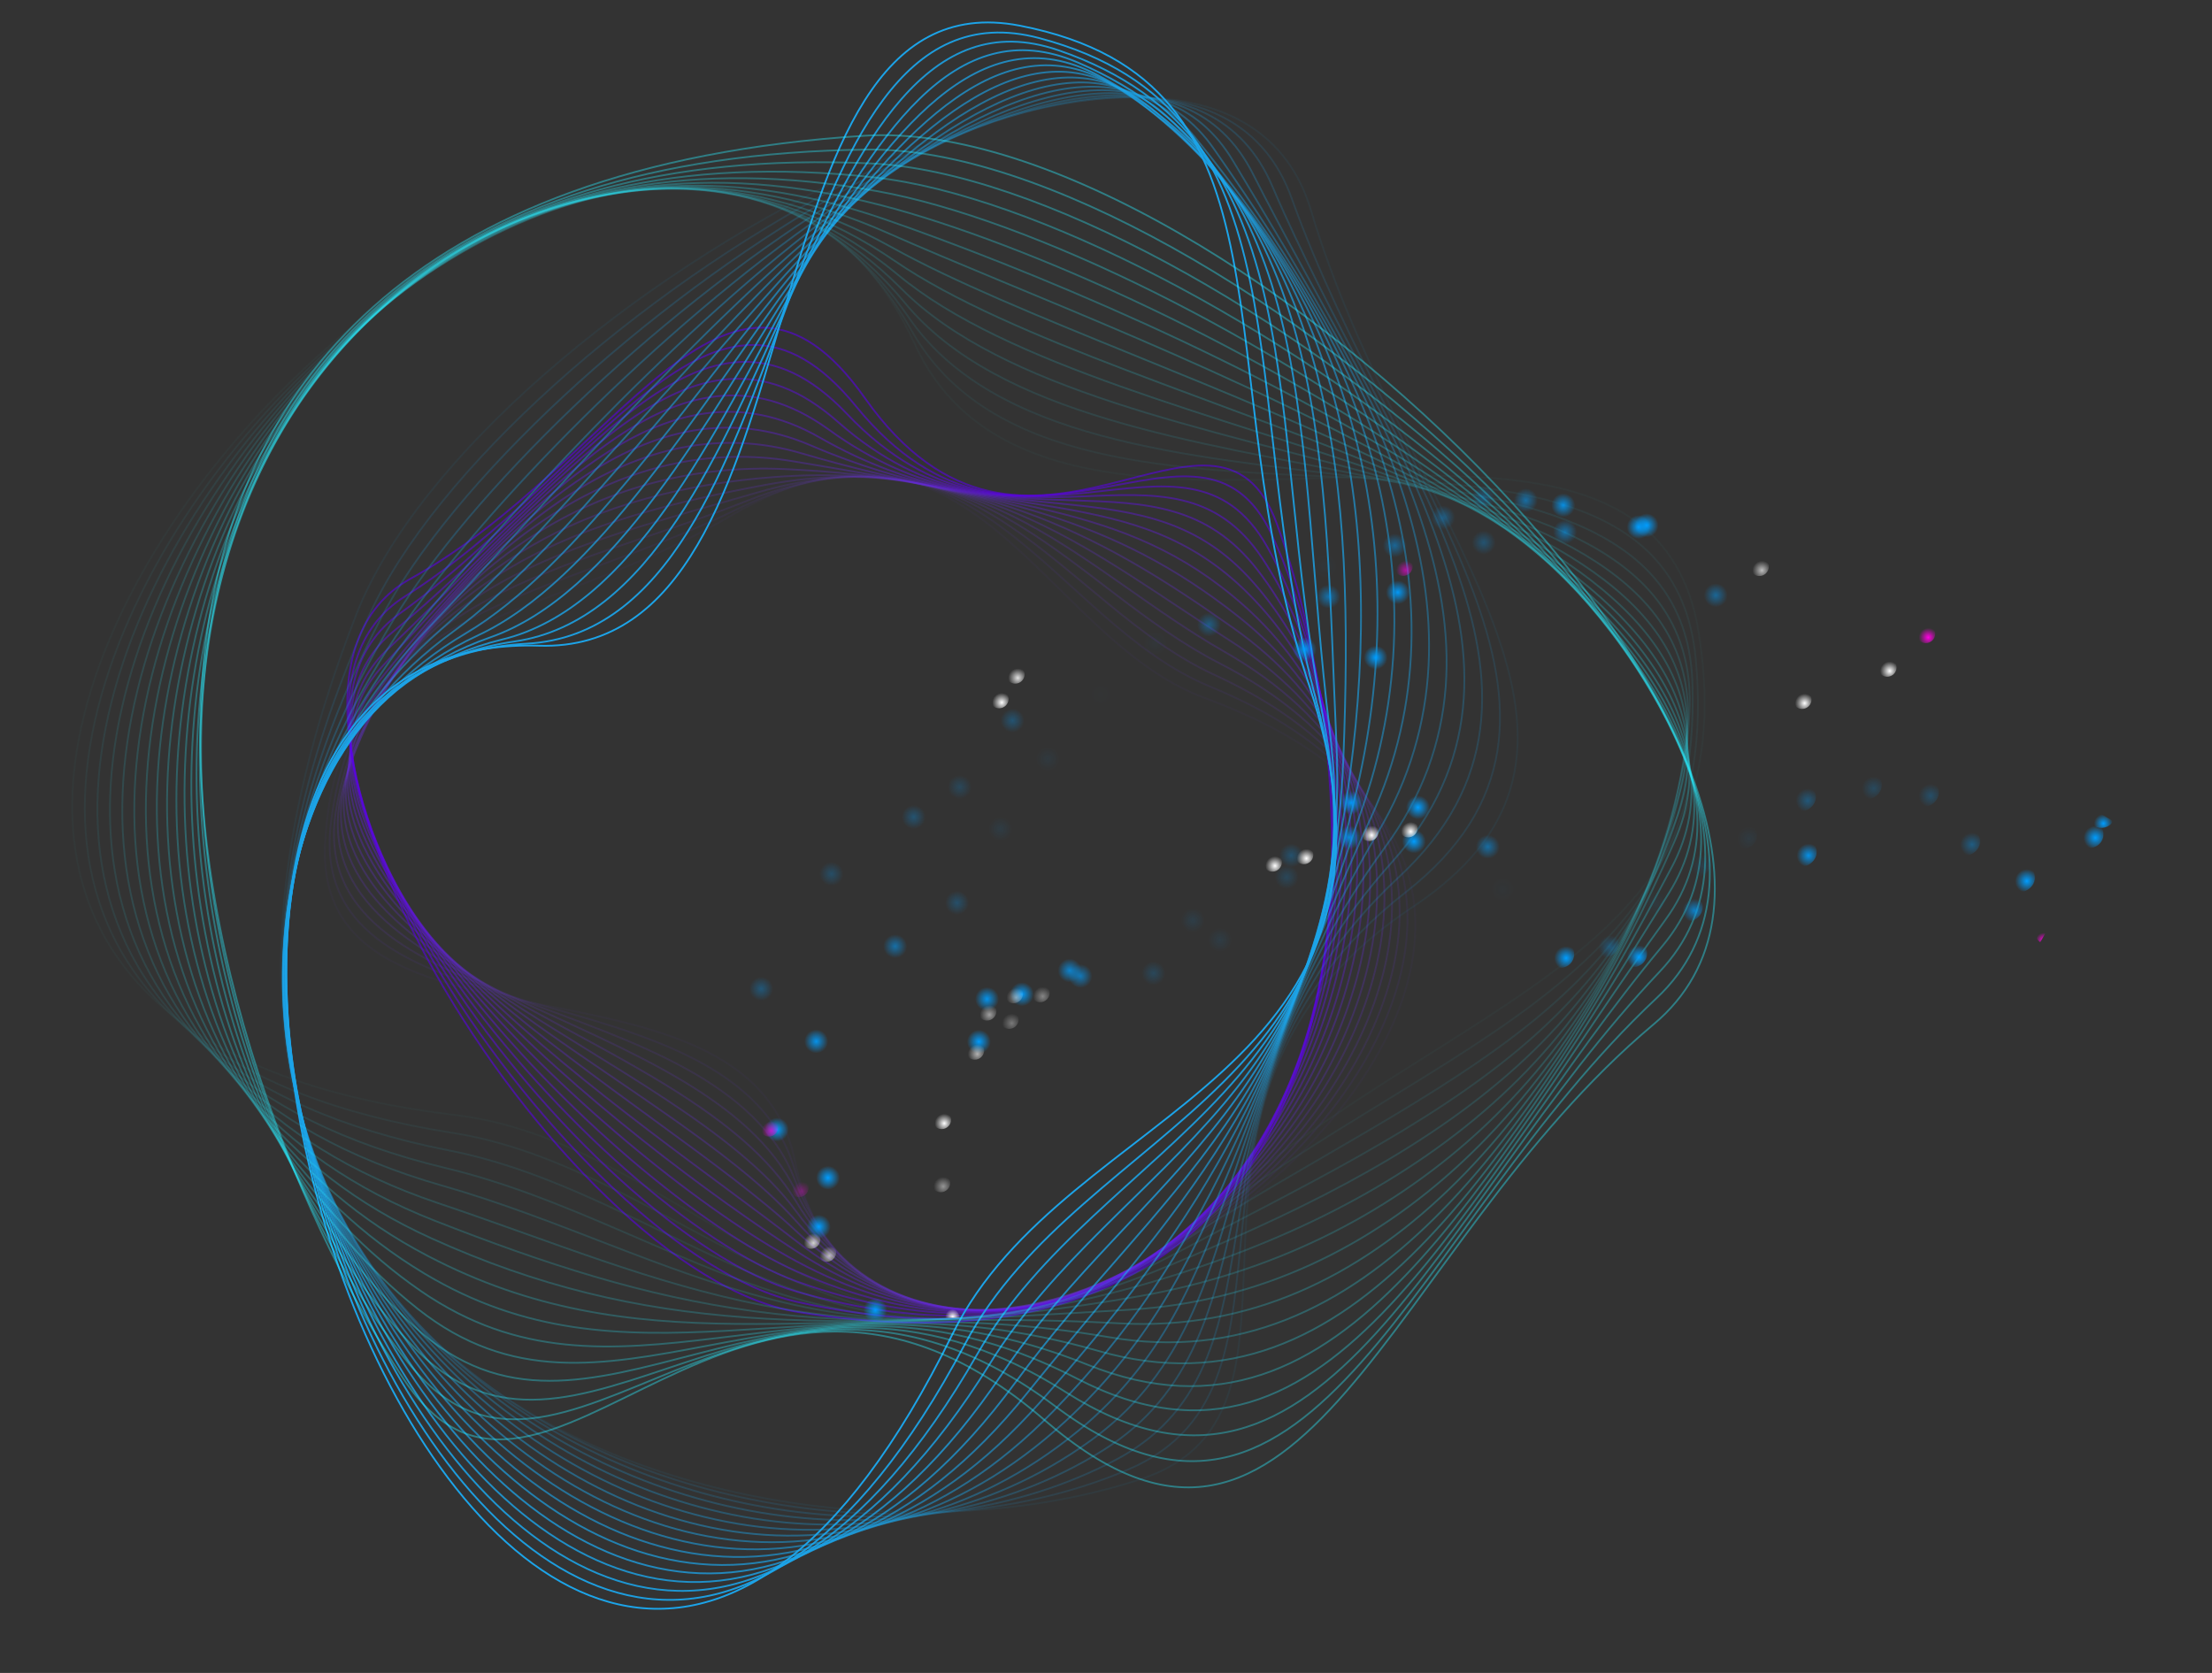 <?xml version="1.0" encoding="utf-8"?>
<!-- Generator: Adobe Illustrator 23.0.6, SVG Export Plug-In . SVG Version: 6.00 Build 0)  -->
<!DOCTYPE svg PUBLIC "-//W3C//DTD SVG 1.1//EN" "http://www.w3.org/Graphics/SVG/1.1/DTD/svg11.dtd">
<svg version="1.1" id="圖層_1" xmlns:x="http://ns.adobe.com/Extensibility/1.0/" xmlns:i="http://ns.adobe.com/AdobeIllustrator/10.0/" xmlns:graph="http://ns.adobe.com/Graphs/1.0/"
	 xmlns="http://www.w3.org/2000/svg" xmlns:xlink="http://www.w3.org/1999/xlink" x="0px" y="0px" viewBox="0 0 1724 1304"
	 style="enable-background:new 0 0 1724 1304;" xml:space="preserve">
<rect x="0" y="0" width="1724" height="1304" fill="#333333" stroke="none"/>
<style type="text/css">
	.st0{opacity:0;fill:none;stroke:#7B4AF4;stroke-width:1.373;stroke-miterlimit:10;}
	.st1{opacity:3.750000e-02;fill:none;stroke:#7945F3;stroke-width:1.373;stroke-miterlimit:10;}
	.st2{opacity:7.500000e-02;fill:none;stroke:#7741F2;stroke-width:1.373;stroke-miterlimit:10;}
	.st3{opacity:0.113;fill:none;stroke:#753CF1;stroke-width:1.373;stroke-miterlimit:10;}
	.st4{opacity:0.15;fill:none;stroke:#7238F0;stroke-width:1.373;stroke-miterlimit:10;}
	.st5{opacity:0.188;fill:none;stroke:#7033EF;stroke-width:1.373;stroke-miterlimit:10;}
	.st6{opacity:0.225;fill:none;stroke:#6E2EEE;stroke-width:1.373;stroke-miterlimit:10;}
	.st7{opacity:0.263;fill:none;stroke:#6C2AED;stroke-width:1.373;stroke-miterlimit:10;}
	.st8{opacity:0.3;fill:none;stroke:#6A25EC;stroke-width:1.373;stroke-miterlimit:10;}
	.st9{opacity:0.338;fill:none;stroke:#6820EB;stroke-width:1.373;stroke-miterlimit:10;}
	.st10{opacity:0.375;fill:none;stroke:#661CEA;stroke-width:1.373;stroke-miterlimit:10;}
	.st11{opacity:0.412;fill:none;stroke:#6417E9;stroke-width:1.373;stroke-miterlimit:10;}
	.st12{opacity:0.45;fill:none;stroke:#6213E8;stroke-width:1.373;stroke-miterlimit:10;}
	.st13{opacity:0.487;fill:none;stroke:#5F0EE7;stroke-width:1.373;stroke-miterlimit:10;}
	.st14{opacity:0.525;fill:none;stroke:#5D09E6;stroke-width:1.373;stroke-miterlimit:10;}
	.st15{opacity:0.562;fill:none;stroke:#5B05E5;stroke-width:1.373;stroke-miterlimit:10;}
	.st16{opacity:0.6;fill:none;stroke:#5900E4;stroke-width:1.373;stroke-miterlimit:10;}
	.st17{fill:none;stroke:#1CA4E9;stroke-width:1.373;stroke-miterlimit:10;}
	.st18{opacity:0.938;fill:none;stroke:#1CA4E9;stroke-width:1.373;stroke-miterlimit:10;}
	.st19{opacity:0.875;fill:none;stroke:#1CA4E9;stroke-width:1.373;stroke-miterlimit:10;}
	.st20{opacity:0.812;fill:none;stroke:#1CA4E9;stroke-width:1.373;stroke-miterlimit:10;}
	.st21{opacity:0.75;fill:none;stroke:#1CA4E9;stroke-width:1.373;stroke-miterlimit:10;}
	.st22{opacity:0.688;fill:none;stroke:#1CA4E9;stroke-width:1.373;stroke-miterlimit:10;}
	.st23{opacity:0.625;fill:none;stroke:#1CA4E9;stroke-width:1.373;stroke-miterlimit:10;}
	.st24{opacity:0.562;fill:none;stroke:#1CA4E9;stroke-width:1.373;stroke-miterlimit:10;}
	.st25{opacity:0.5;fill:none;stroke:#1CA4E9;stroke-width:1.373;stroke-miterlimit:10;}
	.st26{opacity:0.438;fill:none;stroke:#1CA4E9;stroke-width:1.373;stroke-miterlimit:10;}
	.st27{opacity:0.375;fill:none;stroke:#1CA4E9;stroke-width:1.373;stroke-miterlimit:10;}
	.st28{opacity:0.312;fill:none;stroke:#1CA4E9;stroke-width:1.373;stroke-miterlimit:10;}
	.st29{opacity:0.25;fill:none;stroke:#1CA4E9;stroke-width:1.373;stroke-miterlimit:10;}
	.st30{opacity:0.188;fill:none;stroke:#1CA4E9;stroke-width:1.373;stroke-miterlimit:10;}
	.st31{opacity:0.125;fill:none;stroke:#1CA4E9;stroke-width:1.373;stroke-miterlimit:10;}
	.st32{opacity:6.250000e-02;fill:none;stroke:#1CA4E9;stroke-width:1.373;stroke-miterlimit:10;}
	.st33{opacity:0;fill:none;stroke:#1CA4E9;stroke-width:1.373;stroke-miterlimit:10;}
	.st34{opacity:0;fill:none;stroke:#2AEFFF;stroke-width:1.373;stroke-miterlimit:10;}
	.st35{opacity:2.500000e-02;fill:none;stroke:#2AEFFF;stroke-width:1.373;stroke-miterlimit:10;}
	.st36{opacity:5.000000e-02;fill:none;stroke:#2AEFFF;stroke-width:1.373;stroke-miterlimit:10;}
	.st37{opacity:7.500000e-02;fill:none;stroke:#2AEFFF;stroke-width:1.373;stroke-miterlimit:10;}
	.st38{opacity:0.1;fill:none;stroke:#2AEFFF;stroke-width:1.373;stroke-miterlimit:10;}
	.st39{opacity:0.125;fill:none;stroke:#2AEFFF;stroke-width:1.373;stroke-miterlimit:10;}
	.st40{opacity:0.15;fill:none;stroke:#2AEFFF;stroke-width:1.373;stroke-miterlimit:10;}
	.st41{opacity:0.175;fill:none;stroke:#2AEFFF;stroke-width:1.373;stroke-miterlimit:10;}
	.st42{opacity:0.2;fill:none;stroke:#2AEFFF;stroke-width:1.373;stroke-miterlimit:10;}
	.st43{opacity:0.225;fill:none;stroke:#2AEFFF;stroke-width:1.373;stroke-miterlimit:10;}
	.st44{opacity:0.25;fill:none;stroke:#2AEFFF;stroke-width:1.373;stroke-miterlimit:10;}
	.st45{opacity:0.275;fill:none;stroke:#2AEFFF;stroke-width:1.373;stroke-miterlimit:10;}
	.st46{opacity:0.3;fill:none;stroke:#2AEFFF;stroke-width:1.373;stroke-miterlimit:10;}
	.st47{opacity:0.325;fill:none;stroke:#2AEFFF;stroke-width:1.373;stroke-miterlimit:10;}
	.st48{opacity:0.35;fill:none;stroke:#2AEFFF;stroke-width:1.373;stroke-miterlimit:10;}
	.st49{opacity:0.375;fill:none;stroke:#2AEFFF;stroke-width:1.373;stroke-miterlimit:10;}
	.st50{opacity:0.4;fill:none;stroke:#2AEFFF;stroke-width:1.373;stroke-miterlimit:10;}
	.st51{opacity:0.98;}
	.st52{fill:url(#SVGID_1_);}
	.st53{opacity:0.956;}
	.st54{fill:url(#SVGID_2_);}
	.st55{opacity:0.647;}
	.st56{fill:url(#SVGID_3_);}
	.st57{opacity:0.193;}
	.st58{fill:url(#SVGID_4_);}
	.st59{opacity:8.851600e-02;}
	.st60{fill:url(#SVGID_5_);}
	.st61{opacity:0.284;}
	.st62{fill:url(#SVGID_6_);}
	.st63{opacity:0.932;}
	.st64{fill:url(#SVGID_7_);}
	.st65{fill:url(#SVGID_8_);}
	.st66{opacity:0.537;}
	.st67{fill:url(#SVGID_9_);}
	.st68{fill:url(#SVGID_10_);}
	.st69{fill:url(#SVGID_11_);}
	.st70{opacity:0.715;}
	.st71{fill:url(#SVGID_12_);}
	.st72{opacity:6.739500e-02;}
	.st73{fill:url(#SVGID_13_);}
	.st74{opacity:0.345;}
	.st75{fill:url(#SVGID_14_);}
	.st76{opacity:0.212;}
	.st77{fill:url(#SVGID_15_);}
	.st78{opacity:0.259;}
	.st79{fill:url(#SVGID_16_);}
	.st80{opacity:0.389;}
	.st81{fill:url(#SVGID_17_);}
	.st82{fill:url(#SVGID_18_);}
	.st83{fill:url(#SVGID_19_);}
	.st84{fill:url(#SVGID_20_);}
	.st85{fill:url(#SVGID_21_);}
	.st86{opacity:0.896;}
	.st87{fill:url(#SVGID_22_);}
	.st88{opacity:0.57;}
	.st89{fill:url(#SVGID_23_);}
	.st90{opacity:0.268;}
	.st91{fill:url(#SVGID_24_);}
	.st92{opacity:8.537300e-02;}
	.st93{fill:url(#SVGID_25_);}
	.st94{opacity:5.992000e-02;}
	.st95{fill:url(#SVGID_26_);}
	.st96{opacity:9.854000e-03;}
	.st97{fill:url(#SVGID_27_);}
	.st98{opacity:3.137500e-02;}
	.st99{fill:url(#SVGID_28_);}
	.st100{opacity:0.394;}
	.st101{fill:url(#SVGID_29_);}
	.st102{opacity:0.966;}
	.st103{fill:url(#SVGID_30_);}
	.st104{fill:url(#SVGID_31_);}
	.st105{opacity:0.579;}
	.st106{fill:url(#SVGID_32_);}
	.st107{opacity:0.956;}
	.st108{fill:url(#SVGID_33_);}
	.st109{opacity:0.306;}
	.st110{fill:url(#SVGID_34_);}
	.st111{opacity:0.572;}
	.st112{fill:url(#SVGID_35_);}
	.st113{fill:url(#SVGID_36_);}
	.st114{opacity:0.481;}
	.st115{fill:url(#SVGID_37_);}
	.st116{fill:url(#SVGID_38_);}
	.st117{opacity:0.9;}
	.st118{fill:url(#SVGID_39_);}
	.st119{opacity:0.748;}
	.st120{fill:url(#SVGID_40_);}
	.st121{opacity:0.105;}
	.st122{fill:url(#SVGID_41_);}
	.st123{opacity:0.191;}
	.st124{fill:url(#SVGID_42_);}
	.st125{opacity:0.802;}
	.st126{fill:url(#SVGID_43_);}
	.st127{fill:url(#SVGID_44_);}
	.st128{opacity:2.518800e-02;}
	.st129{fill:url(#SVGID_45_);}
	.st130{opacity:0.342;}
	.st131{fill:url(#SVGID_46_);}
	.st132{opacity:5.838100e-02;}
	.st133{fill:url(#SVGID_47_);}
	.st134{opacity:0.115;}
	.st135{fill:url(#SVGID_48_);}
	.st136{opacity:0.874;}
	.st137{fill:url(#SVGID_49_);}
	.st138{fill:url(#SVGID_50_);}
	.st139{fill:url(#SVGID_51_);}
	.st140{opacity:0.334;}
	.st141{fill:url(#SVGID_52_);}
	.st142{opacity:0.253;}
	.st143{fill:url(#SVGID_53_);}
	.st144{opacity:0.303;}
	.st145{fill:url(#SVGID_54_);}
	.st146{opacity:0.193;}
	.st147{fill:url(#SVGID_55_);}
	.st148{opacity:0.308;}
	.st149{fill:url(#SVGID_56_);}
	.st150{opacity:3.898300e-02;}
	.st151{fill:url(#SVGID_57_);}
	.st152{opacity:0.48;}
	.st153{fill:url(#SVGID_58_);}
	.st154{opacity:0.381;}
	.st155{fill:url(#SVGID_59_);}
	.st156{opacity:0.324;}
	.st157{fill:url(#SVGID_60_);}
	.st158{opacity:0.546;}
	.st159{fill:url(#SVGID_61_);}
	.st160{opacity:0.841;}
	.st161{fill:url(#SVGID_62_);}
	.st162{opacity:0.982;}
	.st163{fill:url(#SVGID_63_);}
	.st164{fill:url(#SVGID_64_);}
	.st165{opacity:0.617;}
	.st166{fill:url(#SVGID_65_);}
	.st167{opacity:0.327;}
	.st168{fill:url(#SVGID_66_);}
	.st169{opacity:0.691;}
	.st170{fill:url(#SVGID_67_);}
	.st171{fill:url(#SVGID_68_);}
	.st172{fill:url(#SVGID_69_);}
	.st173{fill:url(#SVGID_70_);}
	.st174{fill:url(#SVGID_71_);}
	.st175{fill:url(#SVGID_72_);}
	.st176{opacity:0.684;}
	.st177{fill:url(#SVGID_73_);}
	.st178{fill:url(#SVGID_74_);}
	.st179{fill:url(#SVGID_75_);}
	.st180{fill:url(#SVGID_76_);}
	.st181{opacity:0.484;}
	.st182{fill:url(#SVGID_77_);}
	.st183{fill:url(#SVGID_78_);}
	.st184{opacity:0.62;}
	.st185{fill:url(#SVGID_79_);}
	.st186{opacity:0.534;}
	.st187{fill:url(#SVGID_80_);}
	.st188{opacity:0.345;}
	.st189{fill:url(#SVGID_81_);}
	.st190{opacity:0.455;}
	.st191{fill:url(#SVGID_82_);}
	.st192{opacity:0.406;}
	.st193{fill:url(#SVGID_83_);}
	.st194{opacity:0.676;}
	.st195{fill:url(#SVGID_84_);}
	.st196{opacity:0.783;}
	.st197{fill:url(#SVGID_85_);}
	.st198{fill:url(#SVGID_86_);}
	.st199{opacity:0.851;}
	.st200{fill:url(#SVGID_87_);}
</style>
<g>
	<g>
		<path class="st0" d="M935.3,553.2c512.4,168.4-266.7,713.4-316.1,343.2C594.5,711,248.9,857.1,248.9,670.1
			s157.8-156.8,312.7-261.5C755.1,277.8,802.9,509.6,935.3,553.2z"/>
		<path class="st1" d="M939.1,544.1c482.7,178-246.7,712.6-319.7,360.2c-36.3-175.4-376.3-66.9-366-247.8
			c10.1-180.9,163.3-165.3,315.3-254C757.9,291.1,811.3,497,939.1,544.1z"/>
		<path class="st2" d="M942.8,535c452.8,186.7-226.5,712.3-323.3,377.1c-47.7-165.2-382.2-94.5-361.7-269.4
			C278,468,427,469.5,575.7,396.3C761.1,305.1,819.5,484.2,942.8,535z"/>
		<path class="st3" d="M946.5,526c422.9,194.6-205.9,712.4-326.8,394.1c-58.9-154.9-388.1-122.1-357.4-291
			c30.3-168.7,174.8-181.4,320.4-238.9C764.1,318.7,827.5,471.2,946.5,526z"/>
		<path class="st4" d="M950.3,516.9c392.9,201.4-184.7,712.8-330.4,411c-69.8-144.5-394-149.8-353.1-312.6
			c40.5-162.6,180.3-189.6,323-231.3C766.9,332.3,835.5,458,950.3,516.9z"/>
		<path class="st5" d="M954,507.8c363,207.2-163,713.3-334,428c-80.3-134-399.9-177.4-348.8-334.2
			C321.8,445.2,457,403.8,596.8,377.9C769.6,345.9,843.4,444.7,954,507.8z"/>
		<path class="st6" d="M957.8,498.8c333.2,211.8-140.5,713.8-337.6,445c-90.6-123.6-405.8-205-344.5-355.8
			c60.7-150.4,191.1-206.1,328.2-216.2C772.2,359.4,851.2,431.1,957.8,498.8z"/>
		<path class="st7" d="M961.5,489.7c303.9,215.2-117.4,714.1-341.2,461.9C519.8,838.3,208.5,719,280.1,574.3
			C350.9,430,476.6,359.8,610.8,365.6C774.8,372.8,859,417.1,961.5,489.7z"/>
		<path class="st8" d="M965.2,480.6c274.9,217.4-93.8,713.9-344.8,478.9C510.3,856.3,202.8,699.2,284.5,560.6
			c80.9-138.2,201.8-223,333.3-201.1C777.3,386,867,402.9,965.2,480.6z"/>
		<path class="st9" d="M969,471.6c246.6,218.5-69.6,713.2-348.4,495.8C501,874.1,197,679.5,289,546.9
			c91-132.1,207.1-231.6,335.9-193.5C779.9,399.1,875,388.4,969,471.6z"/>
		<path class="st10" d="M972.7,462.5c219.1,218.5-45.2,711.8-351.9,512.8c-129-83.7-429.5-315.5-327.3-442.1
			c101.1-126,212.4-240.3,338.5-186C782.5,412.1,883.4,373.4,972.7,462.5z"/>
		<path class="st11" d="M976.4,453.5c192.6,217.7-20.7,709.8-355.5,529.7c-138.3-74.4-435.4-343.1-323-463.7
			C409.2,399.6,515.8,270.4,639,341.1C785.2,425,892.1,358.1,976.4,453.5z"/>
		<path class="st12" d="M980.2,444.4c167.1,216.2,3.7,707.1-359.1,546.7c-147.7-65.3-441.4-370.8-318.7-485.3
			C423.7,392,525.8,247.9,646,334.9C788.1,437.8,901.4,342.5,980.2,444.4z"/>
		<path class="st13" d="M983.9,435.3c142.8,214.4,28,703.8-362.7,563.6c-157.1-56.4-447.3-398.4-314.4-506.9
			C438.3,384.4,535.9,225.3,653,328.8C791,450.6,911.4,326.5,983.9,435.3z"/>
		<path class="st14" d="M987.7,426.3c119.7,212.5,52.1,700.2-366.3,580.6c-166.7-47.6-453.2-426-310.1-528.5
			c141.6-101.6,234.8-275.6,348.8-155.8C794,463.5,922.3,310.3,987.7,426.3z"/>
		<path class="st15" d="M991.4,417.2c98,211.1,75.9,696.2-369.9,597.6c-176.4-39-459.1-453.6-305.8-550
			c151.7-95.5,240.6-284.4,351.4-148.2C797.2,476.4,934.2,294,991.4,417.2z"/>
		<path class="st16" d="M995.1,408.1c77.5,210.5,99.4,691.9-373.5,614.5c-186.2-30.5-465-481.3-301.5-571.6
			C482,361.6,566.6,157.9,674.1,310.3C800.3,489.3,947.1,277.7,995.1,408.1z"/>
	</g>
	<g>
		<path class="st17" d="M742.2,1040.2C396.8,1742.4-36.9,488.8,420,503.3C648.8,510.5,570.9-23.4,794.8,20S938.2,284.7,1020,533.1
			C1122.3,843.4,831.4,858.8,742.2,1040.2z"/>
		<path class="st18" d="M752,1047.8c-349,658-784.1-522.4-341.4-546.1c219.9-11.8,185.6-528.8,399.4-472
			c213.7,56.6,152.1,274.7,215.5,515.1C1105.7,844.4,844.1,874.1,752,1047.8z"/>
		<path class="st19" d="M761.8,1055.3C410,1669-28.2,562.3,401,500C611.8,469.5,621.4-31,825,39.2
			c203.6,69.8,159.8,284.9,205.7,517.1C1088,845.7,856.9,889.2,761.8,1055.3z"/>
		<path class="st20" d="M771.6,1062.8C418,1632.3-25,599.8,391.6,498.4c201.2-49,255.1-533.1,448.6-449.6
			c193.4,83.1,168.1,294.8,196,519.1C1070.9,846.7,870,904.2,771.6,1062.8z"/>
		<path class="st21" d="M781.4,1070.3C427.2,1595.7-22.2,638.2,382.1,496.8c191.5-67,289.8-535.3,473.3-438.3
			c183.3,96.3,176.3,304.7,186.2,521C1053.8,847.6,883.3,919.1,781.4,1070.3z"/>
		<path class="st22" d="M791.2,1077.8C437.6,1559.2-19.8,677.6,372.6,495.2C554.3,410.7,697.1-42.2,870.5,68.1
			c173.1,109.5,184.7,314.6,176.5,523C1036.8,848.4,896.8,934,791.2,1077.8z"/>
		<path class="st23" d="M801,1085.3C449.3,1523.2-17.2,717.9,363.1,493.6C535.1,392.1,722.4-46,885.6,77.7
			c163,122.7,193.1,324.3,166.7,525C1019.9,849.2,910.6,948.8,801,1085.3z"/>
		<path class="st24" d="M810.8,1092.8C462.5,1487.6-14.2,759.2,353.6,492c162.5-118,394-541.7,547.2-404.6
			c152.9,135.9,201.6,334.1,156.9,527C1003.1,849.9,924.7,963.6,810.8,1092.8z"/>
		<path class="st25" d="M820.6,1100.3c-343.5,352.5-831.2-299-476.5-610C497.3,356.1,772.9-53.5,915.9,97
			c142.7,149.1,210.2,343.8,147.2,528.9C986.5,850.6,939.2,978.6,820.6,1100.3z"/>
		<path class="st26" d="M830.4,1107.8C493,1418.9-6.4,843.9,334.6,488.7C478.8,338.5,798.1-57.3,931,106.6
			c132.6,162.4,219,353.6,137.4,530.9C970.1,851.4,954.2,993.7,830.4,1107.8z"/>
		<path class="st27" d="M840.2,1115.4c-329.8,270.7-841.4-228.4-515-628.2C460.7,321,823.3-61.1,946.2,116.2
			c122.4,175.6,227.9,363.4,127.6,532.9C953.7,852.2,969.5,1009.2,840.2,1115.4z"/>
		<path class="st28" d="M850,1122.9c-321,231.8-845.2-192.8-534.3-637.4C442.9,303.6,848.6-64.8,961.3,125.9
			c112.3,188.8,236.8,373.3,117.9,534.9C937.5,853.2,985.3,1025.2,850,1122.9z"/>
		<path class="st29" d="M859.8,1130.4C548.4,1324.8,11.4,973.2,306.2,483.9C425.3,286.1,873.8-68.6,976.5,135.5
			c102.2,202,245.8,383.4,108.1,536.8C921.3,854.2,1001.5,1041.9,859.8,1130.4z"/>
		<path class="st30" d="M869.6,1137.9c-301.2,158.8-851-121.8-572.9-655.6C408,268.5,899.1-72.3,991.6,145.1
			c92,215.2,254.9,393.5,98.4,538.8C905.2,855.5,1018.1,1059.6,869.6,1137.9z"/>
		<path class="st31" d="M879.4,1145.4c-291.1,125-853-86.5-592.2-664.7c103.7-229.9,637.1-556.8,719.6-325.9
			c81.9,228.4,263.9,403.8,88.6,540.8C889,856.8,1035,1078.6,879.4,1145.4z"/>
		<path class="st32" d="M889.2,1152.9c-281.7,93.2-854.7-51.5-611.5-673.9C373.9,233,949.5-79.9,1021.9,164.4
			c71.7,241.7,272.8,414.1,78.8,542.8C872.8,858.2,1051.9,1099.1,889.2,1152.9z"/>
		<path class="st33" d="M899,1160.4c-273.7,63.2-856.1-16.8-630.8-683C357,215.1,974.8-83.6,1037,174
			c61.6,254.9,281.8,424.5,69.1,544.7C856.5,859.8,1068.6,1121.3,899,1160.4z"/>
	</g>
	<g>
		<path class="st34" d="M358.1,855.5C-442.5,788,530.8-216.1,715.7,279.4c92.6,248.1,553.5-65.2,610.5,193.2
			c57,258.4-183,267.5-377.7,462.1C705.5,1177.8,564.9,872.9,358.1,855.5z"/>
		<path class="st35" d="M355.4,869.2C-405.1,778.9,499.1-195,713.1,268.5c106.5,230.6,570.6-28.9,610.8,224.4
			c40.3,253.2-188.5,281.1-383.7,452.5C697.3,1160.4,556.5,893.1,355.4,869.2z"/>
		<path class="st36" d="M352.6,883C-367.2,770.8,466.8-174.5,710.5,257.7c120,212.8,587.7,7.3,611.1,255.6
			c23.7,248-194.6,293.8-389.8,442.9C688.4,1142.1,548.3,913.4,352.6,883z"/>
		<path class="st37" d="M349.9,896.7c-678.8-132.8,83.8-1051.1,357.9-649.9c133.1,194.9,604.7,43.6,611.3,286.8
			c7,242.9-200.3,307-395.9,433.3C680,1124.2,540.3,933.9,349.9,896.7z"/>
		<path class="st38" d="M347.2,910.4c-637.4-152.1,52.6-1045,358-674.4c145.8,176.9,621.8,79.9,611.6,318
			c-9.6,237.7-205.9,320.1-401.9,423.7C671.7,1106.3,532.6,954.6,347.2,910.4z"/>
		<path class="st39" d="M344.5,924.1c-595.7-169.9,20.4-1038.8,358.1-699c158,159,638.9,116.1,611.9,349.2
			c-26.3,232.5-211.4,333.2-408,414.1C663.6,1088.4,525,975.6,344.5,924.1z"/>
		<path class="st40" d="M341.8,937.9C-212.1,751.8,329-94.5,700,214.3c169.7,141.2,656,152.4,612.2,380.4
			c-42.9,227.4-216.7,346.4-414.1,404.5C655.6,1070.6,517.5,996.9,341.8,937.9z"/>
		<path class="st41" d="M339.1,951.6C-173,751.1,292.3-73.6,697.4,203.4c181,123.8,673,188.6,612.5,411.7
			c-59.6,222.2-222,359.7-420.1,394.9C647.7,1053,510.2,1018.6,339.1,951.6z"/>
		<path class="st42" d="M336.4,965.3C-134.2,752.2,255-52,694.7,192.6c192,106.8,690.1,224.9,612.8,442.9
			c-76.2,217-227.2,373.1-426.2,385.3C640,1035.5,502.9,1040.7,336.4,965.3z"/>
		<path class="st43" d="M333.7,979.1C-95.8,755.2,217.2-29.3,692.1,181.7c202.9,90.1,707.2,261.2,613,474.1
			c-92.9,211.9-232.3,386.7-432.3,375.7C632.2,1018.2,495.4,1063.4,333.7,979.1z"/>
		<path class="st44" d="M331,992.8C-58.1,759.9,179.4-5.6,689.5,170.9c213.7,73.9,724.2,297.4,613.3,505.3
			c-109.5,206.7-237.5,400.5-438.3,366.1C624.4,1001.1,487.8,1086.6,331,992.8z"/>
		<path class="st45" d="M328.3,1006.5C-21.5,766.3,141.6,19,686.9,160c224.6,58.1,741.3,333.7,613.6,536.5
			C1174.3,898,1057.6,1110.9,856.1,1053C616.5,984.2,479.7,1110.5,328.3,1006.5z"/>
		<path class="st46" d="M325.6,1020.2C13.9,774,104.1,44.4,684.2,149.1c235.6,42.5,758.4,369.9,613.9,567.7
			c-142.8,196.4-248.3,428.4-450.5,346.9C608.5,967.4,471,1135.1,325.6,1020.2z"/>
		<path class="st47" d="M322.9,1034C47.7,782.7,67.1,70.5,681.6,138.3c246.8,27.2,775.5,406.2,614.2,598.9
			c-159.5,191.2-253.8,442.4-456.5,337.3C600.3,950.6,461.4,1160.5,322.9,1034z"/>
		<path class="st48" d="M320.2,1047.7C79.7,791.9,30.4,97.1,679,127.4c258.2,12.1,792.5,442.5,614.4,630.1
			c-176.1,186-259.4,456.5-462.6,327.7C591.9,933.8,450.7,1186.5,320.2,1047.7z"/>
		<path class="st49" d="M317.5,1061.4C109.6,801-5.7,124.1,676.4,116.6c269.8-3,809.6,478.7,614.7,661.4
			c-192.8,180.9-265.2,470.5-468.7,318.1C583.5,917,438.5,1213,317.5,1061.4z"/>
		<path class="st50" d="M314.8,1075.2c-177.4-265.9-356.2-923.9,359-969.4c281.7-17.9,826.7,515,615,692.6
			c-209.4,175.7-271,484.5-474.7,308.5C574.9,900.2,424.7,1239.9,314.8,1075.2z"/>
	</g>
</g>
<g>
	<g class="st51">
		<radialGradient id="SVGID_1_" cx="762.941" cy="811.944" r="9.295" gradientUnits="userSpaceOnUse">
			<stop  offset="5.580400e-04" style="stop-color:#009DFF"/>
			<stop  offset="0.996" style="stop-color:#009DFF;stop-opacity:0"/>
		</radialGradient>
		<circle class="st52" cx="762.9" cy="811.9" r="10.7"/>
	</g>
	<g class="st53">
		<radialGradient id="SVGID_2_" cx="796.5" cy="774.954" r="9.295" gradientUnits="userSpaceOnUse">
			<stop  offset="5.580400e-04" style="stop-color:#009DFF"/>
			<stop  offset="0.996" style="stop-color:#009DFF;stop-opacity:0"/>
		</radialGradient>
		<circle class="st54" cx="796.5" cy="775" r="10.7"/>
	</g>
	<g class="st55">
		<radialGradient id="SVGID_3_" cx="842.063" cy="760.814" r="9.295" gradientUnits="userSpaceOnUse">
			<stop  offset="5.580400e-04" style="stop-color:#009DFF"/>
			<stop  offset="0.996" style="stop-color:#009DFF;stop-opacity:0"/>
		</radialGradient>
		<circle class="st56" cx="842.1" cy="760.8" r="10.7"/>
	</g>
	<g class="st57">
		<radialGradient id="SVGID_4_" cx="899.005" cy="758.619" r="9.295" gradientUnits="userSpaceOnUse">
			<stop  offset="5.580400e-04" style="stop-color:#009DFF"/>
			<stop  offset="0.996" style="stop-color:#009DFF;stop-opacity:0"/>
		</radialGradient>
		<circle class="st58" cx="899" cy="758.6" r="10.7"/>
	</g>
	<g class="st59">
		<radialGradient id="SVGID_5_" cx="950.768" cy="732.625" r="9.295" gradientUnits="userSpaceOnUse">
			<stop  offset="5.580400e-04" style="stop-color:#009DFF"/>
			<stop  offset="0.996" style="stop-color:#009DFF;stop-opacity:0"/>
		</radialGradient>
		<circle class="st60" cx="950.8" cy="732.6" r="10.7"/>
	</g>
	<g class="st61">
		<radialGradient id="SVGID_6_" cx="1006.387" cy="666.827" r="9.295" gradientUnits="userSpaceOnUse">
			<stop  offset="5.580400e-04" style="stop-color:#009DFF"/>
			<stop  offset="0.996" style="stop-color:#009DFF;stop-opacity:0"/>
		</radialGradient>
		<circle class="st62" cx="1006.4" cy="666.8" r="10.7"/>
	</g>
	<g class="st63">
		<radialGradient id="SVGID_7_" cx="1053.034" cy="625.692" r="9.295" gradientUnits="userSpaceOnUse">
			<stop  offset="5.580400e-04" style="stop-color:#009DFF"/>
			<stop  offset="0.996" style="stop-color:#009DFF;stop-opacity:0"/>
		</radialGradient>
		<circle class="st64" cx="1053" cy="625.7" r="10.7"/>
	</g>
	<g>
		<radialGradient id="SVGID_8_" cx="1105.118" cy="629.35" r="9.295" gradientUnits="userSpaceOnUse">
			<stop  offset="5.580400e-04" style="stop-color:#009DFF"/>
			<stop  offset="0.996" style="stop-color:#009DFF;stop-opacity:0"/>
		</radialGradient>
		<circle class="st65" cx="1105.1" cy="629.4" r="10.7"/>
	</g>
	<g class="st66">
		<radialGradient id="SVGID_9_" cx="1159.556" cy="660.038" r="9.295" gradientUnits="userSpaceOnUse">
			<stop  offset="5.580400e-04" style="stop-color:#009DFF"/>
			<stop  offset="0.996" style="stop-color:#009DFF;stop-opacity:0"/>
		</radialGradient>
		<circle class="st67" cx="1159.6" cy="660" r="10.7"/>
	</g>
	<g>
		
			<radialGradient id="SVGID_10_" cx="-7589.854" cy="1478.602" r="9.295" gradientTransform="matrix(0.514 -0.858 0.858 0.514 3853.144 -6525.314)" gradientUnits="userSpaceOnUse">
			<stop  offset="5.580400e-04" style="stop-color:#009DFF"/>
			<stop  offset="0.996" style="stop-color:#009DFF;stop-opacity:0"/>
		</radialGradient>
		<circle class="st68" cx="1216.2" cy="743.7" r="10.7"/>
	</g>
	<g>
		
			<radialGradient id="SVGID_11_" cx="-7560.057" cy="1526.957" r="9.295" gradientTransform="matrix(0.514 -0.858 0.858 0.514 3853.144 -6525.314)" gradientUnits="userSpaceOnUse">
			<stop  offset="5.580400e-04" style="stop-color:#009DFF"/>
			<stop  offset="0.996" style="stop-color:#009DFF;stop-opacity:0"/>
		</radialGradient>
		<circle class="st69" cx="1273" cy="743.1" r="10.7"/>
	</g>
	<g class="st70">
		
			<radialGradient id="SVGID_12_" cx="-7506.758" cy="1545.502" r="9.295" gradientTransform="matrix(0.514 -0.858 0.858 0.514 3853.144 -6525.314)" gradientUnits="userSpaceOnUse">
			<stop  offset="5.580400e-04" style="stop-color:#009DFF"/>
			<stop  offset="0.996" style="stop-color:#009DFF;stop-opacity:0"/>
		</radialGradient>
		<path class="st71" d="M1313.7,696.1c14.3-1.6,18.8,16.2,5.4,21.6C1304.7,719.3,1300.3,701.5,1313.7,696.1z"/>
	</g>
	<g class="st72">
		
			<radialGradient id="SVGID_13_" cx="-7436.736" cy="1552.953" r="9.295" gradientTransform="matrix(0.514 -0.858 0.858 0.514 3853.144 -6525.314)" gradientUnits="userSpaceOnUse">
			<stop  offset="5.580400e-04" style="stop-color:#009DFF"/>
			<stop  offset="0.996" style="stop-color:#009DFF;stop-opacity:0"/>
		</radialGradient>
		<path class="st73" d="M1356.1,639.9c14.3-1.6,18.8,16.2,5.4,21.6c0,0,0,0,0,0C1347.1,663,1342.7,645.2,1356.1,639.9z"/>
	</g>
	<g class="st74">
		
			<radialGradient id="SVGID_14_" cx="-7387.731" cy="1576.989" r="9.295" gradientTransform="matrix(0.514 -0.858 0.858 0.514 3853.144 -6525.314)" gradientUnits="userSpaceOnUse">
			<stop  offset="5.580400e-04" style="stop-color:#009DFF"/>
			<stop  offset="0.996" style="stop-color:#009DFF;stop-opacity:0"/>
		</radialGradient>
		<path class="st75" d="M1401.9,610.2c14.3-1.6,18.8,16.2,5.4,21.6C1393,633.4,1388.5,615.6,1401.9,610.2z"/>
	</g>
	<g class="st76">
		
			<radialGradient id="SVGID_15_" cx="-7353.204" cy="1616.253" r="9.295" gradientTransform="matrix(0.514 -0.858 0.858 0.514 3853.144 -6525.314)" gradientUnits="userSpaceOnUse">
			<stop  offset="5.580400e-04" style="stop-color:#009DFF"/>
			<stop  offset="0.996" style="stop-color:#009DFF;stop-opacity:0"/>
		</radialGradient>
		<path class="st77" d="M1453.3,600.8c14.3-1.6,18.8,16.2,5.4,21.6C1444.4,624,1439.9,606.2,1453.3,600.8L1453.3,600.8z"/>
	</g>
	<g class="st78">
		
			<radialGradient id="SVGID_16_" cx="-7335.385" cy="1657.269" r="9.295" gradientTransform="matrix(0.514 -0.858 0.858 0.514 3853.144 -6525.314)" gradientUnits="userSpaceOnUse">
			<stop  offset="5.580400e-04" style="stop-color:#009DFF"/>
			<stop  offset="0.996" style="stop-color:#009DFF;stop-opacity:0"/>
		</radialGradient>
		<path class="st79" d="M1497.7,606.7c14.3-1.6,18.8,16.2,5.4,21.6C1488.7,629.8,1484.3,612,1497.7,606.7z"/>
	</g>
	<g class="st80">
		
			<radialGradient id="SVGID_17_" cx="-7351.4" cy="1704.494" r="9.295" gradientTransform="matrix(0.514 -0.858 0.858 0.514 3853.144 -6525.314)" gradientUnits="userSpaceOnUse">
			<stop  offset="5.580400e-04" style="stop-color:#009DFF"/>
			<stop  offset="0.996" style="stop-color:#009DFF;stop-opacity:0"/>
		</radialGradient>
		<path class="st81" d="M1529.9,644.7c14.3-1.6,18.8,16.2,5.4,21.6C1521,667.8,1516.5,650,1529.9,644.7z"/>
	</g>
	<g>
		
			<radialGradient id="SVGID_18_" cx="-7353.822" cy="1755.753" r="9.295" gradientTransform="matrix(0.514 -0.858 0.858 0.514 3853.144 -6525.314)" gradientUnits="userSpaceOnUse">
			<stop  offset="5.580400e-04" style="stop-color:#009DFF"/>
			<stop  offset="0.996" style="stop-color:#009DFF;stop-opacity:0"/>
		</radialGradient>
		<path class="st82" d="M1572.6,673.1c14.3-1.6,18.8,16.2,5.4,21.6C1563.7,696.3,1559.2,678.5,1572.6,673.1z"/>
	</g>
	
		<radialGradient id="SVGID_19_" cx="-7297.439" cy="1784.219" r="9.295" gradientTransform="matrix(0.514 -0.858 0.858 0.514 3853.144 -6525.314)" gradientUnits="userSpaceOnUse">
		<stop  offset="5.580400e-04" style="stop-color:#009DFF"/>
		<stop  offset="0.996" style="stop-color:#009DFF;stop-opacity:0"/>
	</radialGradient>
	<path class="st83" d="M1637.9,655.7c-4.3,7.2-15.9,7.5-20-2.8c-1.2-11,9.1-16.2,16.3-11.9C1639.3,644.1,1641,650.6,1637.9,655.7"/>
	<radialGradient id="SVGID_20_" cx="682.22" cy="1021.201" r="9.295" gradientUnits="userSpaceOnUse">
		<stop  offset="5.580400e-04" style="stop-color:#009DFF"/>
		<stop  offset="0.996" style="stop-color:#009DFF;stop-opacity:0"/>
	</radialGradient>
	<path class="st84" d="M682.2,1031.9c-5.9,0-10.7-4.8-10.7-10.7s4.8-10.7,10.7-10.7s10.7,4.8,10.7,10.7S688.1,1031.9,682.2,1031.9"
		/>
	<g>
		<radialGradient id="SVGID_21_" cx="645.304" cy="918.033" r="9.295" gradientUnits="userSpaceOnUse">
			<stop  offset="5.580400e-04" style="stop-color:#009DFF"/>
			<stop  offset="0.996" style="stop-color:#009DFF;stop-opacity:0"/>
		</radialGradient>
		<circle class="st85" cx="645.3" cy="918" r="10.7"/>
	</g>
	<g class="st86">
		<radialGradient id="SVGID_22_" cx="636.16" cy="811.715" r="9.295" gradientUnits="userSpaceOnUse">
			<stop  offset="5.580400e-04" style="stop-color:#009DFF"/>
			<stop  offset="0.996" style="stop-color:#009DFF;stop-opacity:0"/>
		</radialGradient>
		<circle class="st87" cx="636.2" cy="811.7" r="10.7"/>
	</g>
	<g class="st88">
		<radialGradient id="SVGID_23_" cx="697.68" cy="737.573" r="9.295" gradientUnits="userSpaceOnUse">
			<stop  offset="5.580400e-04" style="stop-color:#009DFF"/>
			<stop  offset="0.996" style="stop-color:#009DFF;stop-opacity:0"/>
		</radialGradient>
		<circle class="st89" cx="697.7" cy="737.6" r="10.7"/>
	</g>
	<g class="st90">
		<radialGradient id="SVGID_24_" cx="745.908" cy="703.702" r="9.295" gradientUnits="userSpaceOnUse">
			<stop  offset="5.580400e-04" style="stop-color:#009DFF"/>
			<stop  offset="0.996" style="stop-color:#009DFF;stop-opacity:0"/>
		</radialGradient>
		<circle class="st91" cx="745.9" cy="703.7" r="10.7"/>
	</g>
	<g class="st92">
		<radialGradient id="SVGID_25_" cx="779.713" cy="646.114" r="9.295" gradientUnits="userSpaceOnUse">
			<stop  offset="5.580400e-04" style="stop-color:#009DFF"/>
			<stop  offset="0.996" style="stop-color:#009DFF;stop-opacity:0"/>
		</radialGradient>
		<circle class="st93" cx="779.7" cy="646.1" r="10.7"/>
	</g>
	<g class="st94">
		<radialGradient id="SVGID_26_" cx="816.653" cy="591.533" r="9.295" gradientUnits="userSpaceOnUse">
			<stop  offset="5.580400e-04" style="stop-color:#009DFF"/>
			<stop  offset="0.996" style="stop-color:#009DFF;stop-opacity:0"/>
		</radialGradient>
		<circle class="st95" cx="816.7" cy="591.5" r="10.7"/>
	</g>
	<g class="st96">
		<radialGradient id="SVGID_27_" cx="857.795" cy="541.233" r="9.295" gradientUnits="userSpaceOnUse">
			<stop  offset="5.580400e-04" style="stop-color:#009DFF"/>
			<stop  offset="0.996" style="stop-color:#009DFF;stop-opacity:0"/>
		</radialGradient>
		<circle class="st97" cx="857.8" cy="541.2" r="10.7"/>
	</g>
	<g class="st98">
		<radialGradient id="SVGID_28_" cx="900.459" cy="501.421" r="9.295" gradientUnits="userSpaceOnUse">
			<stop  offset="5.580400e-04" style="stop-color:#009DFF"/>
			<stop  offset="0.996" style="stop-color:#009DFF;stop-opacity:0"/>
		</radialGradient>
		<circle class="st99" cx="900.5" cy="501.4" r="10.7"/>
	</g>
	<g class="st100">
		<radialGradient id="SVGID_29_" cx="942.307" cy="486.848" r="9.295" gradientUnits="userSpaceOnUse">
			<stop  offset="5.580400e-04" style="stop-color:#009DFF"/>
			<stop  offset="0.996" style="stop-color:#009DFF;stop-opacity:0"/>
		</radialGradient>
		<circle class="st101" cx="942.3" cy="486.8" r="10.7"/>
	</g>
	<g class="st102">
		<radialGradient id="SVGID_30_" cx="1016.825" cy="506.109" r="9.295" gradientUnits="userSpaceOnUse">
			<stop  offset="5.580400e-04" style="stop-color:#009DFF"/>
			<stop  offset="0.996" style="stop-color:#009DFF;stop-opacity:0"/>
		</radialGradient>
		<circle class="st103" cx="1016.8" cy="506.1" r="10.7"/>
	</g>
	<g>
		<radialGradient id="SVGID_31_" cx="1072.174" cy="512.506" r="9.295" gradientUnits="userSpaceOnUse">
			<stop  offset="5.580400e-04" style="stop-color:#009DFF"/>
			<stop  offset="0.996" style="stop-color:#009DFF;stop-opacity:0"/>
		</radialGradient>
		<circle class="st104" cx="1072.2" cy="512.5" r="10.7"/>
	</g>
	<g class="st105">
		<radialGradient id="SVGID_32_" cx="1035.382" cy="465.036" r="9.295" gradientUnits="userSpaceOnUse">
			<stop  offset="5.580400e-04" style="stop-color:#009DFF"/>
			<stop  offset="0.996" style="stop-color:#009DFF;stop-opacity:0"/>
		</radialGradient>
		<circle class="st106" cx="1035.4" cy="465" r="10.7"/>
	</g>
	<g class="st107">
		<radialGradient id="SVGID_33_" cx="1089.421" cy="461.679" r="9.295" gradientUnits="userSpaceOnUse">
			<stop  offset="5.580400e-04" style="stop-color:#009DFF"/>
			<stop  offset="0.996" style="stop-color:#009DFF;stop-opacity:0"/>
		</radialGradient>
		<circle class="st108" cx="1089.4" cy="461.7" r="10.7"/>
	</g>
	<g class="st109">
		<radialGradient id="SVGID_34_" cx="1156.395" cy="422.882" r="9.295" gradientUnits="userSpaceOnUse">
			<stop  offset="5.580400e-04" style="stop-color:#009DFF"/>
			<stop  offset="0.996" style="stop-color:#009DFF;stop-opacity:0"/>
		</radialGradient>
		<circle class="st110" cx="1156.4" cy="422.9" r="10.7"/>
	</g>
	<g class="st111">
		<radialGradient id="SVGID_35_" cx="1219.735" cy="414.654" r="9.295" gradientUnits="userSpaceOnUse">
			<stop  offset="5.580400e-04" style="stop-color:#009DFF"/>
			<stop  offset="0.996" style="stop-color:#009DFF;stop-opacity:0"/>
		</radialGradient>
		<circle class="st112" cx="1219.7" cy="414.7" r="10.7"/>
	</g>
	<g>
		<radialGradient id="SVGID_36_" cx="1283.323" cy="409.476" r="9.295" gradientUnits="userSpaceOnUse">
			<stop  offset="5.580400e-04" style="stop-color:#009DFF"/>
			<stop  offset="0.996" style="stop-color:#009DFF;stop-opacity:0"/>
		</radialGradient>
		<circle class="st113" cx="1283.3" cy="409.5" r="10.7"/>
	</g>
	<g class="st114">
		<radialGradient id="SVGID_37_" cx="1337.248" cy="463.959" r="9.295" gradientUnits="userSpaceOnUse">
			<stop  offset="5.580400e-04" style="stop-color:#009DFF"/>
			<stop  offset="0.996" style="stop-color:#009DFF;stop-opacity:0"/>
		</radialGradient>
		<circle class="st115" cx="1337.2" cy="464" r="10.7"/>
	</g>
	
		<radialGradient id="SVGID_38_" cx="-7284.719" cy="1783.925" r="7.348" gradientTransform="matrix(0.514 -0.858 0.858 0.514 3853.144 -6525.314)" gradientUnits="userSpaceOnUse">
		<stop  offset="5.580400e-04" style="stop-color:#009DFF"/>
		<stop  offset="0.996" style="stop-color:#009DFF;stop-opacity:0"/>
	</radialGradient>
	<path class="st116" d="M1647,640.1c-3,5.1-9.6,6.7-14.7,3.7c-5.1-3-6.7-9.6-3.7-14.7"/>
	<g class="st117">
		<radialGradient id="SVGID_39_" cx="769.266" cy="778.653" r="9.295" gradientUnits="userSpaceOnUse">
			<stop  offset="5.580400e-04" style="stop-color:#009DFF"/>
			<stop  offset="0.996" style="stop-color:#009DFF;stop-opacity:0"/>
		</radialGradient>
		<circle class="st118" cx="769.3" cy="778.7" r="10.7"/>
	</g>
	<g class="st119">
		<radialGradient id="SVGID_40_" cx="833.694" cy="756.479" r="9.295" gradientUnits="userSpaceOnUse">
			<stop  offset="5.580400e-04" style="stop-color:#009DFF"/>
			<stop  offset="0.996" style="stop-color:#009DFF;stop-opacity:0"/>
		</radialGradient>
		<circle class="st120" cx="833.7" cy="756.5" r="10.7"/>
	</g>
	<g class="st121">
		<radialGradient id="SVGID_41_" cx="929.696" cy="717.341" r="9.295" gradientUnits="userSpaceOnUse">
			<stop  offset="5.580400e-04" style="stop-color:#009DFF"/>
			<stop  offset="0.996" style="stop-color:#009DFF;stop-opacity:0"/>
		</radialGradient>
		<circle class="st122" cx="929.7" cy="717.3" r="10.7"/>
	</g>
	<g class="st123">
		<radialGradient id="SVGID_42_" cx="1002.839" cy="683.628" r="9.295" gradientUnits="userSpaceOnUse">
			<stop  offset="5.580400e-04" style="stop-color:#009DFF"/>
			<stop  offset="0.996" style="stop-color:#009DFF;stop-opacity:0"/>
		</radialGradient>
		<circle class="st124" cx="1002.8" cy="683.6" r="10.7"/>
	</g>
	<g class="st125">
		<radialGradient id="SVGID_43_" cx="1051.641" cy="652.801" r="9.295" gradientUnits="userSpaceOnUse">
			<stop  offset="5.580400e-04" style="stop-color:#009DFF"/>
			<stop  offset="0.996" style="stop-color:#009DFF;stop-opacity:0"/>
		</radialGradient>
		<circle class="st126" cx="1051.6" cy="652.8" r="10.7"/>
	</g>
	<g>
		<radialGradient id="SVGID_44_" cx="1102.019" cy="655.851" r="9.295" gradientUnits="userSpaceOnUse">
			<stop  offset="5.580400e-04" style="stop-color:#009DFF"/>
			<stop  offset="0.996" style="stop-color:#009DFF;stop-opacity:0"/>
		</radialGradient>
		<circle class="st127" cx="1102" cy="655.9" r="10.7"/>
	</g>
	<g class="st128">
		<radialGradient id="SVGID_45_" cx="1171.186" cy="693.218" r="9.295" gradientUnits="userSpaceOnUse">
			<stop  offset="5.580400e-04" style="stop-color:#009DFF"/>
			<stop  offset="0.996" style="stop-color:#009DFF;stop-opacity:0"/>
		</radialGradient>
		<circle class="st129" cx="1171.2" cy="693.2" r="10.7"/>
	</g>
	<g class="st130">
		
			<radialGradient id="SVGID_46_" cx="-7564.894" cy="1504.056" r="9.295" gradientTransform="matrix(0.514 -0.858 0.858 0.514 3853.144 -6525.314)" gradientUnits="userSpaceOnUse">
			<stop  offset="5.580400e-04" style="stop-color:#009DFF"/>
			<stop  offset="0.996" style="stop-color:#009DFF;stop-opacity:0"/>
		</radialGradient>
		<circle class="st131" cx="1250.9" cy="735.4" r="10.7"/>
	</g>
	<g class="st132">
		
			<radialGradient id="SVGID_47_" cx="-7517.366" cy="1517.208" r="9.295" gradientTransform="matrix(0.514 -0.858 0.858 0.514 3853.144 -6525.314)" gradientUnits="userSpaceOnUse">
			<stop  offset="5.580400e-04" style="stop-color:#009DFF"/>
			<stop  offset="0.996" style="stop-color:#009DFF;stop-opacity:0"/>
		</radialGradient>
		<path class="st133" d="M1284,690.7c14.3-1.6,18.8,16.2,5.4,21.6C1275,713.8,1270.6,696,1284,690.7z"/>
	</g>
	<g class="st134">
		
			<radialGradient id="SVGID_48_" cx="-7473.417" cy="1533.393" r="9.295" gradientTransform="matrix(0.514 -0.858 0.858 0.514 3853.144 -6525.314)" gradientUnits="userSpaceOnUse">
			<stop  offset="5.580400e-04" style="stop-color:#009DFF"/>
			<stop  offset="0.996" style="stop-color:#009DFF;stop-opacity:0"/>
		</radialGradient>
		<path class="st135" d="M1320.4,661.3c14.3-1.6,18.8,16.2,5.4,21.6l0,0C1311.5,684.4,1307,666.6,1320.4,661.3z"/>
	</g>
	<g class="st136">
		
			<radialGradient id="SVGID_49_" cx="-7424.208" cy="1599.616" r="9.295" gradientTransform="matrix(0.514 -0.858 0.858 0.514 3853.144 -6525.314)" gradientUnits="userSpaceOnUse">
			<stop  offset="5.580400e-04" style="stop-color:#009DFF"/>
			<stop  offset="0.996" style="stop-color:#009DFF;stop-opacity:0"/>
		</radialGradient>
		<path class="st137" d="M1402.5,653.2c14.3-1.6,18.8,16.2,5.4,21.6h0C1393.6,676.3,1389.1,658.5,1402.5,653.2
			C1402.5,653.2,1402.5,653.2,1402.5,653.2z"/>
	</g>
	<g>
		<radialGradient id="SVGID_50_" cx="638.159" cy="956.147" r="9.295" gradientUnits="userSpaceOnUse">
			<stop  offset="5.580400e-04" style="stop-color:#009DFF"/>
			<stop  offset="0.996" style="stop-color:#009DFF;stop-opacity:0"/>
		</radialGradient>
		<circle class="st138" cx="638.2" cy="956.1" r="10.7"/>
	</g>
	<g>
		<radialGradient id="SVGID_51_" cx="605.518" cy="880.489" r="9.295" gradientUnits="userSpaceOnUse">
			<stop  offset="5.580400e-04" style="stop-color:#009DFF"/>
			<stop  offset="0.996" style="stop-color:#009DFF;stop-opacity:0"/>
		</radialGradient>
		<circle class="st139" cx="605.5" cy="880.5" r="10.7"/>
	</g>
	<g class="st140">
		<radialGradient id="SVGID_52_" cx="593.264" cy="770.735" r="9.295" gradientUnits="userSpaceOnUse">
			<stop  offset="5.580400e-04" style="stop-color:#009DFF"/>
			<stop  offset="0.996" style="stop-color:#009DFF;stop-opacity:0"/>
		</radialGradient>
		<circle class="st141" cx="593.3" cy="770.7" r="10.7"/>
	</g>
	<g class="st142">
		<radialGradient id="SVGID_53_" cx="648.03" cy="681.164" r="9.295" gradientUnits="userSpaceOnUse">
			<stop  offset="5.580400e-04" style="stop-color:#009DFF"/>
			<stop  offset="0.996" style="stop-color:#009DFF;stop-opacity:0"/>
		</radialGradient>
		<circle class="st143" cx="648" cy="681.2" r="10.7"/>
	</g>
	<g class="st144">
		<radialGradient id="SVGID_54_" cx="712.119" cy="636.828" r="9.295" gradientUnits="userSpaceOnUse">
			<stop  offset="5.580400e-04" style="stop-color:#009DFF"/>
			<stop  offset="0.996" style="stop-color:#009DFF;stop-opacity:0"/>
		</radialGradient>
		<circle class="st145" cx="712.1" cy="636.8" r="10.7"/>
	</g>
	<g class="st146">
		<radialGradient id="SVGID_55_" cx="747.996" cy="613.42" r="9.295" gradientUnits="userSpaceOnUse">
			<stop  offset="5.580400e-04" style="stop-color:#009DFF"/>
			<stop  offset="0.996" style="stop-color:#009DFF;stop-opacity:0"/>
		</radialGradient>
		<circle class="st147" cx="748" cy="613.4" r="10.7"/>
	</g>
	<g class="st148">
		<radialGradient id="SVGID_56_" cx="789.116" cy="561.607" r="9.295" gradientUnits="userSpaceOnUse">
			<stop  offset="5.580400e-04" style="stop-color:#009DFF"/>
			<stop  offset="0.996" style="stop-color:#009DFF;stop-opacity:0"/>
		</radialGradient>
		<circle class="st149" cx="789.1" cy="561.6" r="10.7"/>
	</g>
	<g class="st150">
		<radialGradient id="SVGID_57_" cx="1032.779" cy="441.25" r="9.295" gradientUnits="userSpaceOnUse">
			<stop  offset="5.580400e-04" style="stop-color:#009DFF"/>
			<stop  offset="0.996" style="stop-color:#009DFF;stop-opacity:0"/>
		</radialGradient>
		<circle class="st151" cx="1032.8" cy="441.2" r="10.7"/>
	</g>
	<g class="st152">
		<radialGradient id="SVGID_58_" cx="1087.039" cy="425.202" r="9.295" gradientUnits="userSpaceOnUse">
			<stop  offset="5.580400e-04" style="stop-color:#009DFF"/>
			<stop  offset="0.996" style="stop-color:#009DFF;stop-opacity:0"/>
		</radialGradient>
		<circle class="st153" cx="1087" cy="425.2" r="10.7"/>
	</g>
	<g class="st154">
		<radialGradient id="SVGID_59_" cx="1124.83" cy="403.392" r="9.295" gradientUnits="userSpaceOnUse">
			<stop  offset="5.580400e-04" style="stop-color:#009DFF"/>
			<stop  offset="0.996" style="stop-color:#009DFF;stop-opacity:0"/>
		</radialGradient>
		<circle class="st155" cx="1124.8" cy="403.4" r="10.7"/>
	</g>
	<g class="st156">
		<radialGradient id="SVGID_60_" cx="1156.09" cy="387.815" r="9.295" gradientUnits="userSpaceOnUse">
			<stop  offset="5.580400e-04" style="stop-color:#009DFF"/>
			<stop  offset="0.996" style="stop-color:#009DFF;stop-opacity:0"/>
		</radialGradient>
		<circle class="st157" cx="1156.1" cy="387.8" r="10.7"/>
	</g>
	<g class="st158">
		<radialGradient id="SVGID_61_" cx="1189.224" cy="389.987" r="9.295" gradientUnits="userSpaceOnUse">
			<stop  offset="5.580400e-04" style="stop-color:#009DFF"/>
			<stop  offset="0.996" style="stop-color:#009DFF;stop-opacity:0"/>
		</radialGradient>
		<circle class="st159" cx="1189.2" cy="390" r="10.7"/>
	</g>
	<g class="st160">
		<radialGradient id="SVGID_62_" cx="1218.397" cy="393.83" r="9.295" gradientUnits="userSpaceOnUse">
			<stop  offset="5.580400e-04" style="stop-color:#009DFF"/>
			<stop  offset="0.996" style="stop-color:#009DFF;stop-opacity:0"/>
		</radialGradient>
		<circle class="st161" cx="1218.4" cy="393.8" r="10.7"/>
	</g>
	<g class="st162">
		<radialGradient id="SVGID_63_" cx="1277.16" cy="410.763" r="9.295" gradientUnits="userSpaceOnUse">
			<stop  offset="5.580400e-04" style="stop-color:#009DFF"/>
			<stop  offset="0.996" style="stop-color:#009DFF;stop-opacity:0"/>
		</radialGradient>
		<circle class="st163" cx="1277.2" cy="410.8" r="10.7"/>
	</g>
	
		<radialGradient id="SVGID_64_" cx="-12257.459" cy="-6689.885" r="4.828" gradientTransform="matrix(0.627 -1.046 1.046 0.627 16275.756 -7893.838)" gradientUnits="userSpaceOnUse">
		<stop  offset="5.580400e-04" style="stop-color:#FF00E1"/>
		<stop  offset="0.996" style="stop-color:#FF00E1;stop-opacity:0"/>
	</radialGradient>
	<path class="st164" d="M1590.1,734.4c-3.5-2.1-4.7-6.7-2.6-10.2c2.1-3.5,6.7-4.7,10.2-2.6"/>
	<g class="st165">
		
			<radialGradient id="SVGID_65_" cx="-5082.263" cy="-7375.999" r="6.107" gradientTransform="matrix(1.219 0 0 1.219 7290.905 9435.815)" gradientUnits="userSpaceOnUse">
			<stop  offset="5.580400e-04" style="stop-color:#FF00E1"/>
			<stop  offset="0.996" style="stop-color:#FF00E1;stop-opacity:0"/>
		</radialGradient>
		<path class="st166" d="M1101,441.5c0,4.1-3.3,7.4-7.4,7.4c-4.1,0-7.4-3.3-7.4-7.4c0-4.1,3.3-7.4,7.4-7.4
			C1097.7,434.1,1101,437.4,1101,441.5z"/>
	</g>
	<g class="st167">
		
			<radialGradient id="SVGID_66_" cx="-5130.633" cy="-7326.262" r="6.107" gradientTransform="matrix(1.219 0 0 1.219 6879.075 9859.295)" gradientUnits="userSpaceOnUse">
			<stop  offset="5.580400e-04" style="stop-color:#FF00E1"/>
			<stop  offset="0.996" style="stop-color:#FF00E1;stop-opacity:0"/>
		</radialGradient>
		<circle class="st168" cx="622.8" cy="925.7" r="7.4"/>
	</g>
	<g class="st169">
		
			<radialGradient id="SVGID_67_" cx="-5133.062" cy="-7331.107" r="6.107" gradientTransform="matrix(1.219 0 0 1.219 6858.387 9818.037)" gradientUnits="userSpaceOnUse">
			<stop  offset="5.580400e-04" style="stop-color:#FF00E1"/>
			<stop  offset="0.996" style="stop-color:#FF00E1;stop-opacity:0"/>
		</radialGradient>
		<path class="st170" d="M606.6,878.5c0,4.1-3.3,7.4-7.4,7.4s-7.4-3.3-7.4-7.4c0-4.1,3.3-7.4,7.4-7.4S606.6,874.4,606.6,878.5z"/>
	</g>
	
		<radialGradient id="SVGID_68_" cx="-5040.418" cy="-7370.616" r="6.107" gradientTransform="matrix(1.219 0 0 1.219 7647.18 9481.656)" gradientUnits="userSpaceOnUse">
		<stop  offset="5.580400e-04" style="stop-color:#FF00E1"/>
		<stop  offset="0.996" style="stop-color:#FF00E1;stop-opacity:0"/>
	</radialGradient>
	<path class="st171" d="M1508.3,493.9c0,4.1-3.3,7.4-7.4,7.4s-7.4-3.3-7.4-7.4s3.3-7.4,7.4-7.4S1508.3,489.8,1508.3,493.9"/>
	<g>
		<g>
			
				<radialGradient id="SVGID_69_" cx="-5092.733" cy="-7352.322" r="6.107" gradientTransform="matrix(1.219 0 0 1.219 7201.763 9637.413)" gradientUnits="userSpaceOnUse">
				<stop  offset="0" style="stop-color:#FFFFFF"/>
				<stop  offset="0.998" style="stop-color:#FFFFFF;stop-opacity:0"/>
			</radialGradient>
			<circle class="st172" cx="991.7" cy="672" r="7.4"/>
		</g>
	</g>
	<g>
		<g>
			
				<radialGradient id="SVGID_70_" cx="-5090.214" cy="-7352.917" r="6.107" gradientTransform="matrix(1.219 0 0 1.219 7223.209 9632.35)" gradientUnits="userSpaceOnUse">
				<stop  offset="0" style="stop-color:#FFFFFF"/>
				<stop  offset="0.998" style="stop-color:#FFFFFF;stop-opacity:0"/>
			</radialGradient>
			<circle class="st173" cx="1016.2" cy="666.2" r="7.4"/>
		</g>
	</g>
	<g>
		<g>
			
				<radialGradient id="SVGID_71_" cx="-5084.99" cy="-7354.769" r="6.107" gradientTransform="matrix(1.219 0 0 1.219 7267.689 9616.576)" gradientUnits="userSpaceOnUse">
				<stop  offset="0" style="stop-color:#FFFFFF"/>
				<stop  offset="0.998" style="stop-color:#FFFFFF;stop-opacity:0"/>
			</radialGradient>
			<circle class="st174" cx="1067.1" cy="648.2" r="7.4"/>
		</g>
	</g>
	<g>
		<g>
			
				<radialGradient id="SVGID_72_" cx="-5081.862" cy="-7355.068" r="6.107" gradientTransform="matrix(1.219 0 0 1.219 7294.318 9614.035)" gradientUnits="userSpaceOnUse">
				<stop  offset="0" style="stop-color:#FFFFFF"/>
				<stop  offset="0.998" style="stop-color:#FFFFFF;stop-opacity:0"/>
			</radialGradient>
			<path class="st175" d="M1104.9,645.3c0,4.1-3.3,7.4-7.4,7.4s-7.4-3.3-7.4-7.4c0-4.1,3.3-7.4,7.4-7.4S1104.9,641.2,1104.9,645.3z"
				/>
		</g>
	</g>
	<g class="st176">
		<g>
			
				<radialGradient id="SVGID_73_" cx="-5053.74" cy="-7375.989" r="6.107" gradientTransform="matrix(1.219 0 0 1.219 7533.757 9435.905)" gradientUnits="userSpaceOnUse">
				<stop  offset="0" style="stop-color:#FFFFFF"/>
				<stop  offset="0.998" style="stop-color:#FFFFFF;stop-opacity:0"/>
			</radialGradient>
			<circle class="st177" cx="1371.2" cy="441.6" r="7.4"/>
		</g>
	</g>
	<g>
		<g>
			
				<radialGradient id="SVGID_74_" cx="-5043.508" cy="-7367.926" r="6.107" gradientTransform="matrix(1.219 0 0 1.219 7620.873 9504.56)" gradientUnits="userSpaceOnUse">
				<stop  offset="0" style="stop-color:#FFFFFF"/>
				<stop  offset="0.998" style="stop-color:#FFFFFF;stop-opacity:0"/>
			</radialGradient>
			<circle class="st178" cx="1470.8" cy="520.1" r="7.4"/>
		</g>
	</g>
	<g>
		<g>
			
				<radialGradient id="SVGID_75_" cx="-5050.321" cy="-7365.345" r="6.107" gradientTransform="matrix(1.219 0 0 1.219 7562.863 9526.531)" gradientUnits="userSpaceOnUse">
				<stop  offset="0" style="stop-color:#FFFFFF"/>
				<stop  offset="0.998" style="stop-color:#FFFFFF;stop-opacity:0"/>
			</radialGradient>
			<circle class="st179" cx="1404.5" cy="545.2" r="7.4"/>
		</g>
	</g>
	
		<radialGradient id="SVGID_76_" cx="-5118.537" cy="-7318.88" r="4.828" gradientTransform="matrix(1.219 0 0 1.219 6982.059 9948.143)" gradientUnits="userSpaceOnUse">
		<stop  offset="0" style="stop-color:#FFFFFF"/>
		<stop  offset="0.998" style="stop-color:#FFFFFF;stop-opacity:0"/>
	</radialGradient>
	<path class="st180" d="M733.1,1027.2c0-4.1,3.3-7.4,7.4-7.4c4.1,0,7.4,3.3,7.4,7.4"/>
	<g class="st181">
		<g>
			
				<radialGradient id="SVGID_77_" cx="-5119.297" cy="-7326.648" r="6.107" gradientTransform="matrix(1.219 0 0 1.219 6975.585 9856.001)" gradientUnits="userSpaceOnUse">
				<stop  offset="0" style="stop-color:#FFFFFF"/>
				<stop  offset="0.998" style="stop-color:#FFFFFF;stop-opacity:0"/>
			</radialGradient>
			<path class="st182" d="M740.6,921.9c0,4.1-3.3,7.4-7.4,7.4c-4.1,0-7.4-3.3-7.4-7.4c0-4.1,3.3-7.4,7.4-7.4
				C737.2,914.4,740.6,917.8,740.6,921.9z"/>
		</g>
	</g>
	<g>
		<g>
			
				<radialGradient id="SVGID_78_" cx="-5119.212" cy="-7331.7" r="6.107" gradientTransform="matrix(1.219 0 0 1.219 6976.309 9812.99)" gradientUnits="userSpaceOnUse">
				<stop  offset="0" style="stop-color:#FFFFFF"/>
				<stop  offset="0.998" style="stop-color:#FFFFFF;stop-opacity:0"/>
			</radialGradient>
			<circle class="st183" cx="733.9" cy="872.7" r="7.4"/>
		</g>
	</g>
	<g class="st184">
		<g>
			
				<radialGradient id="SVGID_79_" cx="-5116.563" cy="-7337.255" r="6.107" gradientTransform="matrix(1.219 0 0 1.219 6998.866 9765.698)" gradientUnits="userSpaceOnUse">
				<stop  offset="0" style="stop-color:#FFFFFF"/>
				<stop  offset="0.998" style="stop-color:#FFFFFF;stop-opacity:0"/>
			</radialGradient>
			<circle class="st185" cx="759.7" cy="818.6" r="7.4"/>
		</g>
	</g>
	<g class="st186">
		<g>
			
				<radialGradient id="SVGID_80_" cx="-5115.599" cy="-7340.398" r="6.107" gradientTransform="matrix(1.219 0 0 1.219 7007.079 9738.935)" gradientUnits="userSpaceOnUse">
				<stop  offset="0" style="stop-color:#FFFFFF"/>
				<stop  offset="0.998" style="stop-color:#FFFFFF;stop-opacity:0"/>
			</radialGradient>
			<path class="st187" d="M776.6,788.1c0,4.1-3.3,7.4-7.4,7.4c-4.1,0-7.4-3.3-7.4-7.4c0-4.1,3.3-7.4,7.4-7.4
				C773.2,780.6,776.6,783.9,776.6,788.1z"/>
		</g>
	</g>
	<g class="st188">
		<g>
			
				<radialGradient id="SVGID_81_" cx="-5113.809" cy="-7339.721" r="6.107" gradientTransform="matrix(1.219 0 0 1.219 7022.319 9744.7)" gradientUnits="userSpaceOnUse">
				<stop  offset="0" style="stop-color:#FFFFFF"/>
				<stop  offset="0.998" style="stop-color:#FFFFFF;stop-opacity:0"/>
			</radialGradient>
			<circle class="st189" cx="786.5" cy="794.6" r="7.4"/>
		</g>
	</g>
	<g class="st190">
		<g>
			
				<radialGradient id="SVGID_82_" cx="-5113.461" cy="-7341.777" r="6.107" gradientTransform="matrix(1.219 0 0 1.219 7025.272 9727.191)" gradientUnits="userSpaceOnUse">
				<stop  offset="0" style="stop-color:#FFFFFF"/>
				<stop  offset="0.998" style="stop-color:#FFFFFF;stop-opacity:0"/>
			</radialGradient>
			<circle class="st191" cx="789.9" cy="774.6" r="7.4"/>
		</g>
	</g>
	<g class="st192">
		<g>
			
				<radialGradient id="SVGID_83_" cx="-5111.33" cy="-7341.867" r="6.107" gradientTransform="matrix(1.219 0 0 1.219 7043.427 9726.429)" gradientUnits="userSpaceOnUse">
				<stop  offset="0" style="stop-color:#FFFFFF"/>
				<stop  offset="0.998" style="stop-color:#FFFFFF;stop-opacity:0"/>
			</radialGradient>
			<circle class="st193" cx="810.7" cy="773.8" r="7.4"/>
		</g>
	</g>
	<g class="st194">
		<g>
			
				<radialGradient id="SVGID_84_" cx="-5128.417" cy="-7321.079" r="6.107" gradientTransform="matrix(1.219 0 0 1.219 6897.933 9903.419)" gradientUnits="userSpaceOnUse">
				<stop  offset="0" style="stop-color:#FFFFFF"/>
				<stop  offset="0.998" style="stop-color:#FFFFFF;stop-opacity:0"/>
			</radialGradient>
			<circle class="st195" cx="644.3" cy="976.1" r="7.4"/>
		</g>
	</g>
	<g class="st196">
		<g>
			
				<radialGradient id="SVGID_85_" cx="-5129.685" cy="-7322.119" r="6.107" gradientTransform="matrix(1.219 0 0 1.219 6887.143 9894.565)" gradientUnits="userSpaceOnUse">
				<stop  offset="0" style="stop-color:#FFFFFF"/>
				<stop  offset="0.998" style="stop-color:#FFFFFF;stop-opacity:0"/>
			</radialGradient>
			<circle class="st197" cx="632" cy="966" r="7.4"/>
		</g>
	</g>
	<g>
		<g>
			
				<radialGradient id="SVGID_86_" cx="-5114.609" cy="-7365.404" r="6.107" gradientTransform="matrix(1.219 0 0 1.219 7015.501 9526.026)" gradientUnits="userSpaceOnUse">
				<stop  offset="0" style="stop-color:#FFFFFF"/>
				<stop  offset="0.998" style="stop-color:#FFFFFF;stop-opacity:0"/>
			</radialGradient>
			<circle class="st198" cx="778.7" cy="544.7" r="7.4"/>
		</g>
	</g>
	<g class="st199">
		<g>
			
				<radialGradient id="SVGID_87_" cx="-5113.328" cy="-7367.373" r="6.107" gradientTransform="matrix(1.219 0 0 1.219 7026.41 9509.262)" gradientUnits="userSpaceOnUse">
				<stop  offset="0" style="stop-color:#FFFFFF"/>
				<stop  offset="0.998" style="stop-color:#FFFFFF;stop-opacity:0"/>
			</radialGradient>
			<circle class="st200" cx="791.2" cy="525.5" r="7.4"/>
		</g>
	</g>
</g>
</svg>

